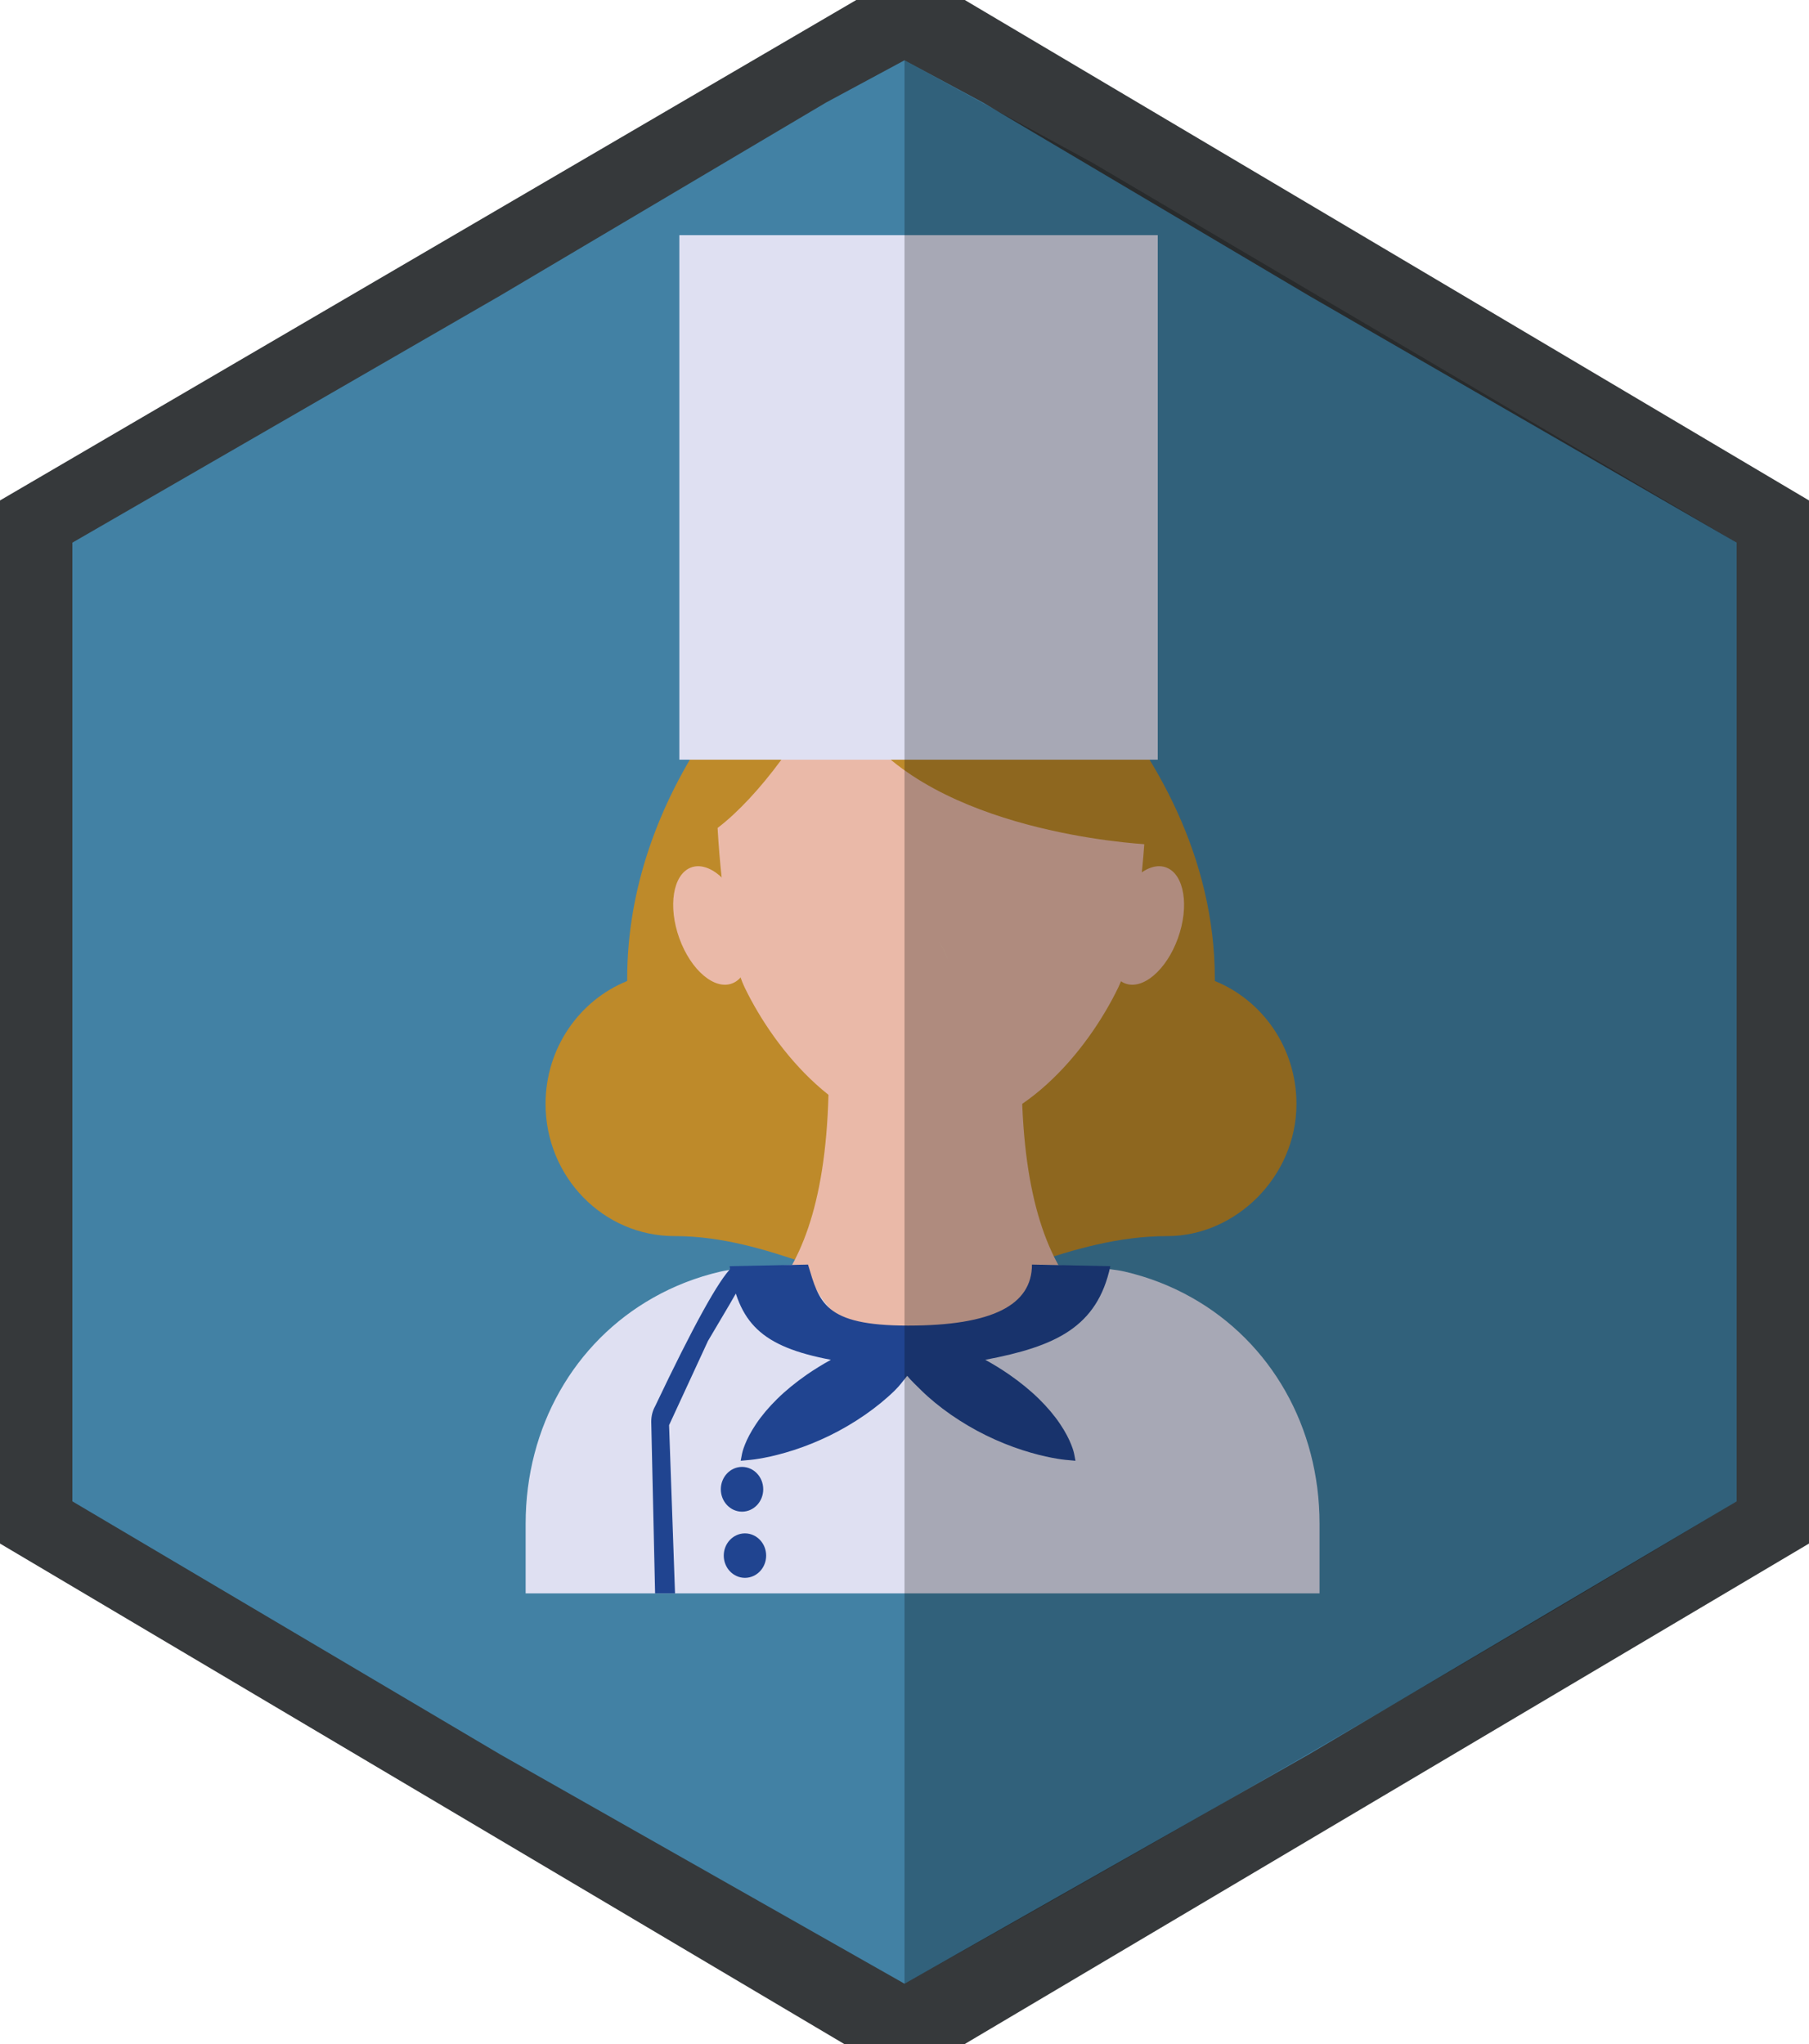 <?xml version="1.0" standalone="no"?><!-- Generator: Gravit.io --><svg xmlns="http://www.w3.org/2000/svg" xmlns:xlink="http://www.w3.org/1999/xlink" style="isolation:isolate" viewBox="0 0 300 339" width="300" height="339"><defs><clipPath id="_clipPath_dEJhZlkAKe0KT87E9WbiGAuDTMiz9Ikb"><rect width="300" height="339"/></clipPath></defs><g clip-path="url(#_clipPath_dEJhZlkAKe0KT87E9WbiGAuDTMiz9Ikb)"><path d=" M 142 0 L 151 0 L 160 0 L 300 83 L 300 256 L 160 339 L 151 339 L 140 339 L 0 256 L 0 83 L 142 0 Z " fill-rule="evenodd" fill="rgb(54,57,59)"/><path d=" M 83 49 L 137 17 L 150 10 L 163 17 L 217 49 L 288 90 L 288 249 L 217 291 L 150 329 L 83 291 L 12 249 L 12 90 L 83 49 Z " fill-rule="evenodd" fill="rgb(66,129,164)"/><g id="XMLID_29_"><g id="XMLID_53_"><path d=" M 201.463 162.701 C 201.463 162.576 201.463 162.451 201.463 162.331 C 201.463 122.336 162.503 92.983 152.36 92.983 C 143.306 92.983 117.183 112.253 107.595 140.841 C 105.35 147.536 104.011 154.742 104.011 162.331 C 104.011 162.451 104.011 162.576 104.01 162.701 C 96.084 165.909 90.473 173.825 90.473 183.09 C 90.473 195.195 100.046 205.008 111.855 205.008 C 127.773 205.008 140.525 214.04 152.36 214 C 164.194 213.96 177.225 205.008 193.618 205.008 C 204.863 205.008 215 195.195 215 183.09 C 215.001 173.825 209.39 165.909 201.463 162.701 Z " fill="rgb(190,138,42)"/></g><g id="XMLID_37_"><g id="XMLID_41_"><path d=" M 155.74 153.536 C 156.323 154.623 156.857 155.733 157.348 156.86 C 156.863 155.658 156.328 154.545 155.74 153.536 Z " fill="rgb(243,219,196)"/><path d=" M 140.217 116.908 C 139.314 115.169 138.484 113.504 137.713 111.897 C 133.942 121.087 125.788 132.166 119 137.32 C 119.702 149.256 121.465 159.57 123.477 163.741 C 128.512 174.181 139.75 188.103 154.473 188.103 C 169.193 188.103 180.429 174.181 185.467 163.741 C 187.325 159.888 188.972 150.788 189.766 140.011 C 183.482 139.576 150.319 136.378 140.217 116.908 Z " fill="rgb(234,185,168)"/></g><g id="XMLID_38_"><path d=" M 155.739 156.103 C 156.323 157.191 156.857 158.303 157.348 159.43 C 156.863 158.228 156.328 157.113 155.739 156.103 Z " fill="rgb(237,206,174)"/></g></g></g><path d=" M 195.363 224.405 C 185.954 220.595 169.425 217.712 169.425 178 L 154.692 178 L 152.17 178 L 137.438 178 C 137.438 217.712 120.909 220.595 111.5 224.405 C 111.5 251.417 146.195 252.247 152.171 254.765 L 152.171 255.641 C 152.171 255.641 152.636 255.534 153.432 255.253 C 154.227 255.534 154.692 255.641 154.692 255.641 L 154.692 254.765 C 160.668 252.247 195.363 251.417 195.363 224.405 Z " fill="rgb(234,185,168)"/><path d=" M 186.539 163.086 C 183.592 161.913 182.75 156.661 184.66 151.366 C 186.57 146.071 190.514 142.724 193.461 143.897 C 196.408 145.07 197.25 150.321 195.34 155.617 C 193.43 160.912 189.486 164.259 186.539 163.086 Z " fill="rgb(234,185,168)"/><path d=" M 114.539 143.897 C 117.486 142.724 121.43 146.071 123.34 151.366 C 125.25 156.661 124.408 161.913 121.461 163.086 C 118.514 164.259 114.57 160.912 112.66 155.617 C 110.75 150.321 111.592 145.07 114.539 143.897 Z " fill="rgb(234,185,168)"/><rect x="112.66" y="39" width="79.34" height="87" transform="matrix(1,0,0,1,0,0)" fill="rgb(223,224,242)"/><g id="XMLID_47_"><path d=" M 197.669 215.225 C 194.268 213.301 190.528 211.826 186.502 210.893 C 183.787 210.255 176.908 209.862 172.423 209.736 C 170.956 218.715 160.826 222.265 153 222.265 C 145.175 222.265 137.17 220.691 133.577 209.736 C 129.093 209.862 122.213 210.255 119.499 210.893 C 115.473 211.826 111.732 213.3 108.331 215.225 C 95.26 222.601 87.17 236.626 87.17 252.714 L 87.17 264.264 L 218.83 264.264 L 218.83 252.714 C 218.83 236.626 210.74 222.601 197.669 215.225 Z " fill="rgb(223,224,242)"/></g><path d=" M 177.648 239.592 C 177.469 239.133 177.226 238.61 176.925 238.036 C 176.62 237.459 176.244 236.832 175.804 236.174 C 174.882 234.795 173.672 233.358 172.306 232.021 C 170.908 230.642 169.238 229.274 167.335 227.952 C 166.042 227.062 164.722 226.256 163.394 225.524 C 174.988 223.325 181.967 220.155 184.137 210 L 171.137 209.731 C 171.137 216.448 164.584 219.853 150.593 219.853 C 136.601 219.853 135.87 215.943 134 209.731 L 121 210 C 122.451 219.418 126.197 223.325 137.792 225.524 C 136.461 226.256 135.141 227.064 133.845 227.955 C 131.947 229.274 130.276 230.642 128.881 232.019 C 127.514 233.358 126.303 234.795 125.38 236.176 C 124.942 236.832 124.565 237.459 124.259 238.039 C 123.959 238.61 123.716 239.133 123.541 239.584 C 123.176 240.483 123.062 241.082 123.056 241.106 L 122.836 242.269 L 124.512 242.116 C 124.549 242.112 125.411 242.032 126.697 241.782 C 127.361 241.657 128.114 241.489 128.939 241.28 C 129.777 241.069 130.681 240.806 131.625 240.504 C 133.611 239.866 135.684 239.026 137.615 238.079 C 139.604 237.11 141.577 235.95 143.484 234.631 C 145.384 233.304 147.05 231.933 148.436 230.562 C 149.218 229.795 149.797 228.983 150.451 228.183 C 151.104 228.983 151.966 229.793 152.747 230.56 C 154.135 231.933 155.801 233.304 157.706 234.634 C 159.608 235.95 161.581 237.11 163.566 238.077 C 165.502 239.026 167.575 239.866 169.562 240.504 C 170.505 240.806 171.408 241.067 172.249 241.282 C 173.071 241.489 173.825 241.657 174.478 241.78 C 175.775 242.032 176.637 242.112 176.674 242.116 L 178.35 242.269 L 178.13 241.105 C 178.124 241.082 178.009 240.483 177.648 239.592 Z " fill="rgb(32,68,144)"/><path d=" M 117.405 222.405 C 117.805 221.657 124.254 211.112 124.23 210.206 Q 122.471 209.794 121.804 210.206 C 121.665 210.291 121.515 210.052 121.352 210.206 Q 118.142 213.236 108.639 233.238 C 108.223 233.98 108 234.871 108 235.784 L 108.639 264.264 L 111.944 264.264 L 110.958 236.365 L 117.405 222.405 Z " fill="rgb(32,68,144)"/><path d=" M 150 10 L 181.183 27 L 288 90 L 288 249 C 277.313 255.417 266.591 261.803 255.836 268.156 C 220.922 288.781 185.648 309.067 150 329 L 150 10 Z " fill-rule="evenodd" fill="rgb(0,0,0)" fill-opacity="0.25"/><path d=" M 119.54 247 C 119.54 244.951 121.116 243.288 123.056 243.288 C 124.996 243.288 126.572 244.951 126.572 247 C 126.572 249.049 124.996 250.712 123.056 250.712 C 121.116 250.712 119.54 249.049 119.54 247 Z " fill="rgb(32,68,144)"/><path d=" M 120.025 258 C 120.025 255.965 121.601 254.313 123.541 254.313 C 125.481 254.313 127.057 255.965 127.057 258 C 127.057 260.035 125.481 261.687 123.541 261.687 C 121.601 261.687 120.025 260.035 120.025 258 Z " fill="rgb(32,68,144)"/></g></svg>
